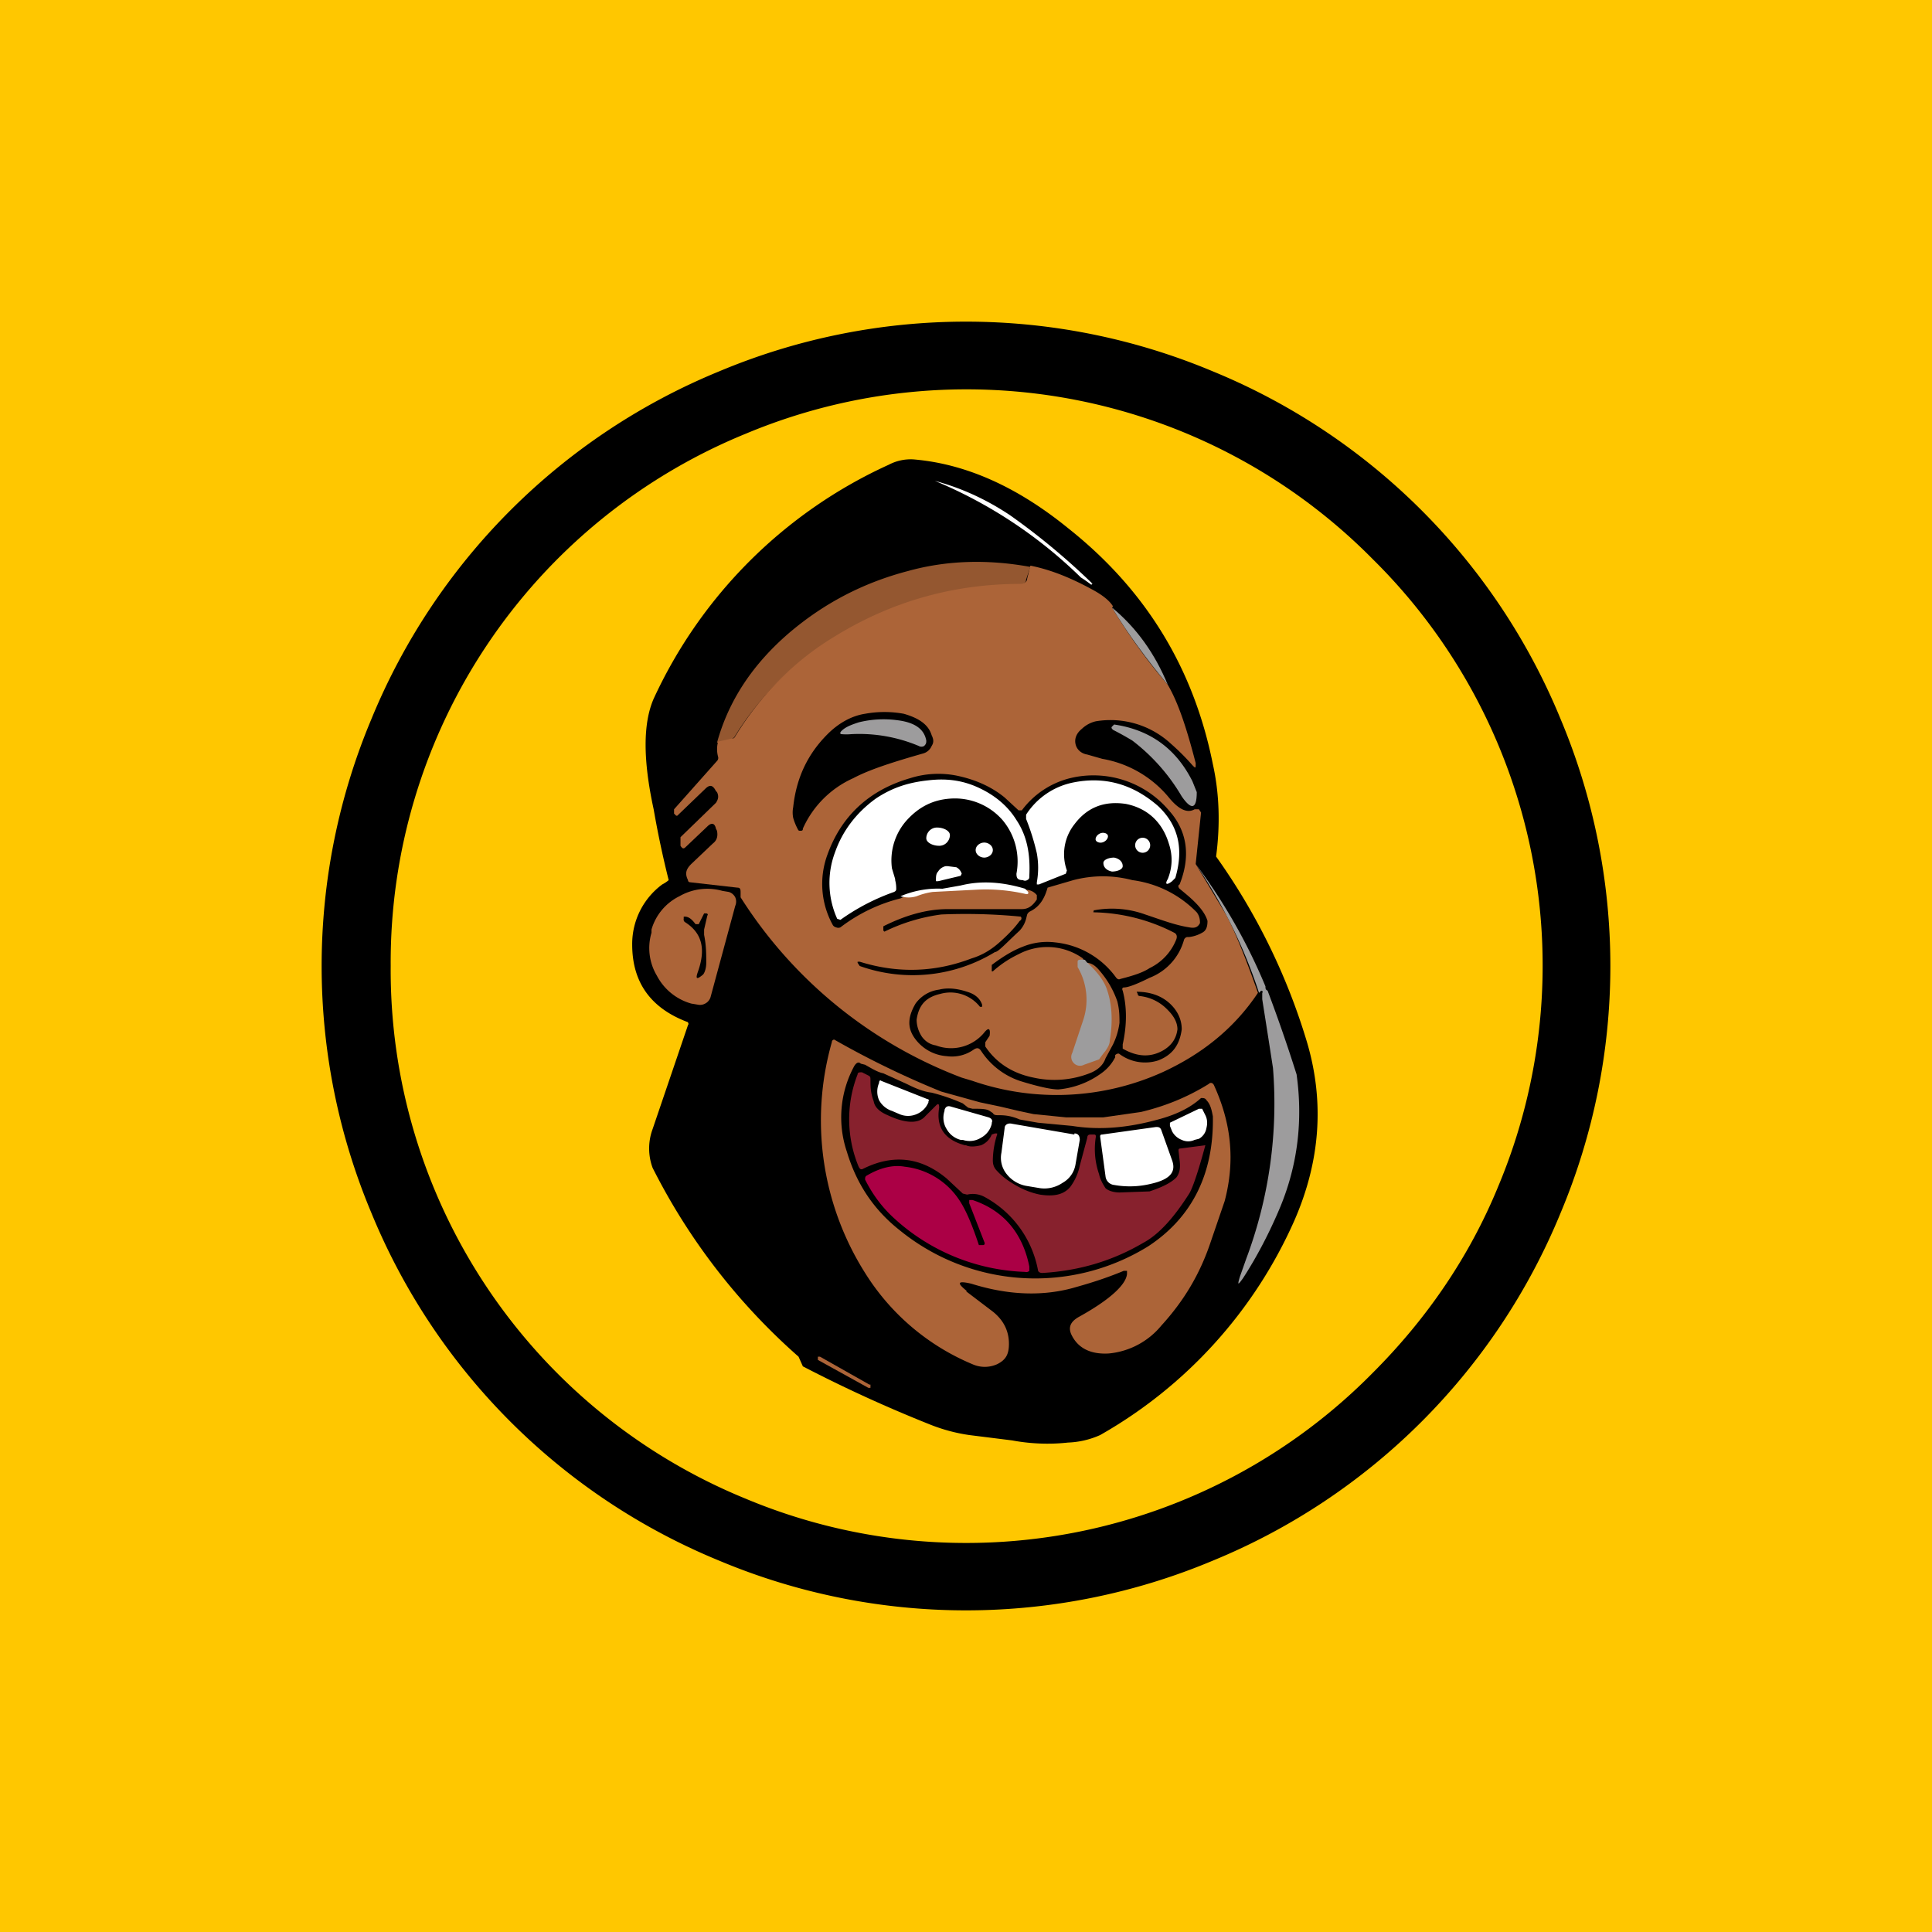 <!-- by TradingView --><svg width="18" height="18" viewBox="0 0 18 18" xmlns="http://www.w3.org/2000/svg"><path fill="#FFC700" d="M0 0h18v18H0z"/><path fill-rule="evenodd" d="M14.54 11.3a5.94 5.94 0 0 0 0-4.6 5.94 5.94 0 0 0-3.24-3.24 5.94 5.94 0 0 0-4.6 0A5.94 5.94 0 0 0 3.46 6.7a5.94 5.94 0 0 0 0 4.6 5.94 5.94 0 0 0 3.24 3.24 5.94 5.94 0 0 0 4.6 0 5.94 5.94 0 0 0 3.24-3.24Zm-.58-.25a5.32 5.32 0 0 0-1.17-5.84 5.32 5.32 0 0 0-5.84-1.17A5.32 5.32 0 0 0 3.64 9a5.32 5.32 0 0 0 3.3 4.96 5.32 5.32 0 0 0 5.85-1.17c.5-.5.9-1.08 1.17-1.74Z"/><path d="M6.41 9.55c.01-.01 0-.03-.01-.03-.34-.13-.51-.37-.51-.72a.69.69 0 0 1 .28-.56.3.3 0 0 0 .06-.04 9.06 9.06 0 0 1-.14-.66c-.1-.46-.1-.8 0-1.03a4.43 4.43 0 0 1 2.19-2.18.44.44 0 0 1 .23-.05c.48.04.96.25 1.44.64.72.57 1.17 1.3 1.35 2.2.06.27.07.56.03.86a5.88 5.88 0 0 1 .85 1.74c.16.55.12 1.1-.12 1.65a4.3 4.3 0 0 1-1.81 2 .8.8 0 0 1-.3.07c-.18.02-.36.01-.52-.02l-.4-.05a1.6 1.6 0 0 1-.37-.1 13 13 0 0 1-1.18-.54l-.04-.09a5.84 5.84 0 0 1-1.36-1.76.52.52 0 0 1 0-.36l.33-.97Z"/><path d="M10.17 5.45a1.23 1.23 0 0 0-.1-.07 4.31 4.31 0 0 0-1.36-.9c.26.07.49.18.7.32a6.42 6.42 0 0 1 .77.64h-.01Z" fill="#fff"/><path d="m9.6 5.28-.04.12c0 .03-.03.05-.06.05-.64 0-1.22.17-1.74.5a2.8 2.8 0 0 0-.92.92l-.03.02-.13.03c.11-.4.34-.74.68-1.03.32-.27.68-.46 1.1-.57.36-.1.74-.11 1.13-.04Z" fill="#945730"/><path d="M10.36 5.66c.15.25.33.5.52.72.1.17.18.42.26.73 0 .05 0 .05-.03.02a2.16 2.16 0 0 0-.2-.2.83.83 0 0 0-.7-.21.28.28 0 0 0-.13.07c-.05.04-.07.09-.06.14.01.05.05.09.11.1l.14.04a1.03 1.03 0 0 1 .62.36c.09.11.17.15.24.11h.04l.02.03-.05.48.27.45c.06.1.17.35.31.75-.22.33-.52.57-.89.74a2.4 2.4 0 0 1-1.77.08l-.1-.03A4.2 4.2 0 0 1 6.9 8.36v-.04c0-.03 0-.05-.03-.05l-.44-.05s-.02 0-.02-.02c-.03-.06-.02-.1.03-.15l.2-.19c.04-.03.05-.07.04-.12l-.01-.02c-.01-.05-.04-.06-.08-.02l-.2.19c-.02.02-.03.02-.05-.01V7.8l.33-.32c.02-.03.03-.06.01-.1l-.01-.01c-.03-.06-.06-.06-.1-.02l-.26.25H6.3l-.02-.02v-.04l.4-.45a.04.04 0 0 0 .01-.04.27.27 0 0 1 0-.14l.13-.03c.01 0 .02 0 .03-.02.24-.39.55-.7.91-.92.53-.33 1.11-.5 1.75-.5.03 0 .06-.02.06-.05l.03-.12c.2.04.39.12.59.23.09.05.15.1.18.15Z" fill="#AC6438"/><path d="M10.36 5.66c.23.19.4.43.52.72-.19-.23-.37-.47-.52-.72Z" fill="#9D9C9D"/><path d="M8.6 7.02c-.28.08-.5.15-.65.23a.93.93 0 0 0-.47.47c0 .01 0 .02-.02.02s-.02 0-.03-.02a.54.54 0 0 1-.04-.1.26.26 0 0 1 0-.1c.03-.28.14-.5.32-.68.1-.1.22-.17.35-.19a1 1 0 0 1 .36 0c.14.04.23.1.26.2.02.04.02.07 0 .1a.12.12 0 0 1-.08.07Z"/><path d="M7.93 6.84a.5.5 0 0 1-.09 0c-.01 0-.02-.01 0-.03.04-.04.1-.06.16-.08a.96.96 0 0 1 .36-.02c.16.02.25.08.27.19 0 .02 0 .03-.02.05a.05.05 0 0 1-.05 0 1.43 1.43 0 0 0-.63-.11ZM10.55 6.9a2.67 2.67 0 0 0-.18-.1c-.01-.01-.02-.02-.01-.03l.02-.02c.34.05.58.23.73.53l.04.1c0 .16-.05.17-.14.04a1.8 1.8 0 0 0-.46-.52Z" fill="#9D9C9D"/><path d="M10.12 8.96a.05.05 0 0 0-.03-.02v-.01a.57.57 0 0 0-.6-.04 1 1 0 0 0-.24.16h-.01V8.99c.12-.09.21-.14.29-.17a.6.6 0 0 1 .3-.04.8.8 0 0 1 .57.33c.01.01.02.02.04.01.12-.03.21-.06.27-.1a.5.5 0 0 0 .25-.27c.01-.03 0-.05-.02-.06a1.7 1.7 0 0 0-.74-.19c-.01 0-.02 0-.01-.01v-.01h.01a.91.91 0 0 1 .47.04c.15.05.28.1.41.12.05.01.08 0 .1-.04 0-.02 0-.06-.03-.1a1.02 1.02 0 0 0-.6-.3 1.08 1.08 0 0 0-.55 0l-.24.07c-.03.11-.08.18-.16.22a.06.06 0 0 0-.03.03l-.01.04a.26.26 0 0 1-.06.11c-.13.12-.2.2-.23.2A1.47 1.47 0 0 1 8.01 9l-.02-.03v-.01h.02c.35.11.7.1 1.04-.03.1-.03.18-.08.25-.14.08-.07.15-.14.2-.21.02-.01.02-.03.01-.04a5.34 5.34 0 0 0-.74-.02 1.7 1.7 0 0 0-.53.16l-.01-.01v-.04c.2-.1.4-.16.6-.16h.69c.06 0 .1-.03.14-.09v-.04a.13.13 0 0 0-.1-.05 1.1 1.1 0 0 0-.6-.03 1.37 1.37 0 0 1-.23.03.89.89 0 0 0-.34.08c-.2.05-.39.14-.56.27a.05.05 0 0 1-.04 0 .05.05 0 0 1-.03-.02.79.79 0 0 1-.05-.66c.13-.36.39-.6.77-.71a.87.87 0 0 1 .45-.02c.18.04.32.11.43.2l.13.12h.03a.8.8 0 0 1 .45-.3.92.92 0 0 1 .92.3c.18.2.2.44.1.69-.02.01-.01.03 0 .04l.06.05c.12.1.18.18.2.25 0 .05-.01.09-.05.11a.32.32 0 0 1-.12.04h-.02a.04.04 0 0 0-.03.03.53.53 0 0 1-.32.35c-.12.06-.2.09-.24.09-.01 0-.02.01-.01.03.04.15.04.32 0 .5v.04c.14.08.26.08.37.02.09-.05.13-.12.14-.2 0-.06-.03-.12-.09-.18a.42.42 0 0 0-.26-.13s-.02 0-.02-.02l-.01-.02c.13 0 .24.04.32.12.07.07.1.15.1.23-.02.15-.09.24-.22.29a.4.4 0 0 1-.36-.06c-.01-.01-.03 0-.04.01v.02a.41.41 0 0 1-.13.15.8.8 0 0 1-.4.15c-.07 0-.2-.03-.36-.08a.7.7 0 0 1-.36-.28c-.02-.03-.04-.03-.07-.01a.35.35 0 0 1-.25.06.4.4 0 0 1-.3-.17c-.07-.1-.06-.2.01-.32a.32.32 0 0 1 .22-.13c.08-.02.17-.01.26.02.07.02.12.06.14.12v.02h-.02a.35.35 0 0 0-.37-.12c-.13.03-.2.1-.22.24 0 .04.01.1.05.16.03.04.07.07.13.08a.4.4 0 0 0 .45-.12c.04-.05.06-.04.05.03l-.04.06v.04c.1.15.25.25.45.29a.9.9 0 0 0 .52-.04c.08-.03.13-.08.15-.14l.07-.13a.65.65 0 0 0 .06-.2c0-.06 0-.12-.02-.2a.87.87 0 0 0-.16-.28c-.04-.05-.08-.08-.13-.08Z"/><path d="M8.34 8.2a.3.3 0 0 1 .01.08c0 .01 0 .02-.02.03a2 2 0 0 0-.5.26l-.03-.01a.81.81 0 0 1-.02-.62c.07-.2.2-.37.38-.5.15-.1.3-.15.49-.17.17-.02.32 0 .47.07.15.07.27.17.35.3.1.15.13.32.12.52 0 .02 0 .03-.02.04a.04.04 0 0 1-.04 0c-.05 0-.06-.02-.06-.06a.6.6 0 0 0-.13-.5.59.59 0 0 0-.48-.2c-.17.01-.3.08-.41.2a.56.56 0 0 0-.14.45l.03.1ZM9.56 7.59a.68.68 0 0 1 .44-.3c.3-.06.56.02.79.22.19.18.24.4.16.67l-.03.03c-.05.04-.07.03-.04-.02.04-.1.05-.21.01-.33-.06-.2-.2-.33-.4-.37-.2-.03-.36.03-.48.19a.45.45 0 0 0-.07.43l-.01.03-.25.1h-.02v-.02a.76.76 0 0 0 0-.27 2.15 2.15 0 0 0-.1-.32V7.6Z" fill="#fff"/><path d="M8.75 7.88c.06 0 .1-.05.1-.1 0-.04-.06-.07-.12-.07s-.1.05-.1.1c0 .04.06.07.12.07ZM10.29 7.84c.02-.01.04-.04.03-.06-.01-.02-.05-.03-.08-.01-.02.01-.04.04-.03.06.01.02.05.03.08.01ZM10.62 7.94a.07.07 0 1 0 0-.13.07.07 0 0 0 0 .13ZM9.17 7.99c.04 0 .08-.03.08-.07 0-.04-.04-.07-.08-.07s-.08.03-.08.07c0 .04.04.07.08.07ZM10.36 8.12c.05 0 .1-.02.1-.05 0-.04-.03-.07-.08-.08-.05 0-.1.02-.1.05 0 .04.03.07.08.08Z" fill="#fff"/><path d="M11.14 8.05a5.28 5.28 0 0 1 .65 1.14c0 .02 0 .03.02.04a15.12 15.12 0 0 1 .27.78c.06.43.01.84-.15 1.23-.1.24-.22.47-.35.67-.05.07-.05.06-.03-.01l.06-.17a4.12 4.12 0 0 0 .25-1.78 138.66 138.66 0 0 0-.1-.64v-.06c.01-.01 0-.02-.01-.02l-.02.02a4.76 4.76 0 0 0-.59-1.2Z" fill="#9D9C9D"/><path d="M8.74 8.21h-.02V8.2c0-.03 0-.06.02-.08a.11.11 0 0 1 .07-.05h.02l.08.01a.1.1 0 0 1 .05.06l-.01.02-.21.05ZM9.55 8.28l.03.03c0 .02 0 .02-.02.02a1.66 1.66 0 0 0-.48-.04l-.39.02a.64.64 0 0 0-.15.04.25.25 0 0 1-.15 0 .89.89 0 0 1 .39-.07l.17-.03c.2-.05.4-.03.6.03Z" fill="#fff"/><path d="M6.62 9.29a.1.1 0 0 1-.05.06.1.1 0 0 1-.07.01l-.06-.01a.52.52 0 0 1-.32-.26.5.5 0 0 1-.05-.4v-.03a.5.5 0 0 1 .26-.31.52.52 0 0 1 .4-.05l.06.01a.1.1 0 0 1 .06.05.1.1 0 0 1 0 .08l-.23.85Z" fill="#AC6438"/><path d="m6.51 8.61.04-.08.01-.02h.02c.01 0 .02.01.01.02l-.03.13v.05c.02.1.02.18.02.26 0 .06-.02.1-.03.11-.06.05-.07.04-.05-.02.08-.22.04-.37-.12-.47a.03.03 0 0 1-.01-.03v-.02h.01c.04 0 .07.03.1.07h.03Z"/><path d="M10.09 8.94c.01 0 .02 0 .03.02.1.09.16.17.19.25.05.14.06.3.03.48 0 .04-.02.07-.04.1a1.42 1.42 0 0 0-.06.08l-.14.05a.08.08 0 0 1-.1-.02.08.08 0 0 1-.01-.09l.1-.3a.6.6 0 0 0-.05-.5v-.05c0-.02.02-.02.05-.02Z" fill="#9D9C9D"/><path d="m9 12.03.25.19c.1.08.15.18.15.3 0 .1-.03.15-.11.19a.28.28 0 0 1-.23 0 2.16 2.16 0 0 1-1-.85 2.66 2.66 0 0 1-.31-2.15c0-.02.02-.03.03-.02a8.3 8.3 0 0 0 .99.48l.36.1.19.04.17.04.14.03.3.03h.35l.35-.05c.21-.05.42-.13.63-.26.02-.02.04-.01.05.01.16.35.2.7.1 1.08l-.13.38c-.1.3-.25.55-.46.78a.72.72 0 0 1-.49.26c-.17.01-.29-.05-.35-.18-.03-.07 0-.12.07-.16.29-.16.44-.3.45-.4v-.03h-.03c-.12.05-.26.1-.44.15-.3.09-.63.08-.98-.03-.13-.03-.14-.01-.04.07Z" fill="#AC6438"/><path d="m9.22 10.35.03.02c.01.02.03.02.05.02.04 0 .11 0 .2.04l.17.03.32.03c.25.04.51.02.8-.06.15-.04.29-.1.4-.2.02 0 .04 0 .05.02.04.04.05.1.06.15.01.53-.19.94-.6 1.21a2 2 0 0 1-2.32-.15c-.24-.19-.4-.43-.49-.73a1 1 0 0 1 .07-.8c.02-.03.04-.04.06-.02l.04.01c.07.04.12.07.17.08l.22.1c.08.04.15.07.23.08a1.8 1.8 0 0 1 .29.1l.05.04.04.01c.08 0 .13 0 .16.02Z"/><path d="M9 10.67c.04.02.1.01.14 0a.18.18 0 0 0 .1-.1l.03-.01h.02v.01a.82.82 0 0 0-.04.24c0 .04.01.07.04.1a.6.6 0 0 0 .12.1c.09.06.18.1.28.12.13.02.22 0 .28-.07a.5.5 0 0 0 .09-.2l.07-.26c0-.02.01-.03.03-.03h.03c.01 0 .02 0 .02.02a.71.71 0 0 0 .03.35c.01.05.04.1.06.13.02.02.07.04.13.04l.28-.01c.12-.04.2-.08.25-.13.03-.04.04-.09.03-.16l-.01-.09c0-.01 0-.02.02-.02l.23-.03c-.07.26-.12.4-.15.45-.14.22-.28.38-.43.46-.29.17-.6.26-.94.28-.02 0-.04-.01-.04-.03a.98.98 0 0 0-.5-.68.23.23 0 0 0-.16-.02l-.04-.01-.15-.14c-.24-.2-.5-.23-.78-.09-.02.01-.03 0-.04-.02a1.15 1.15 0 0 1-.01-.86c0-.02.02-.02.04-.02l.06.03c.02.01.02.02.02.04 0 .06 0 .12.03.2.01.06.06.1.13.13.17.08.29.08.35.01l.1-.1c.02-.02.03-.02.03.02-.03.18.05.3.24.35Z" fill="#87212D"/><path d="M8.64 10.24c.01 0 .02.01.01.02v.01a.2.2 0 0 1-.11.11.2.2 0 0 1-.16 0l-.07-.03a.21.21 0 0 1-.12-.1.2.2 0 0 1 0-.16c0-.02.01-.03.02-.02l.43.17ZM9.21 10.41c.03.01.04.03.03.05v.01a.2.2 0 0 1-.1.13.2.2 0 0 1-.17.02h-.02a.21.21 0 0 1-.13-.1.2.2 0 0 1-.02-.17v-.01c.01-.03.03-.04.06-.03l.35.1ZM11.17 10.33h.03l.03.06c.02.04.02.08.01.12a.14.14 0 0 1-.07.1l-.04.01a.14.14 0 0 1-.12 0 .17.17 0 0 1-.09-.08l-.02-.05v-.03l.27-.13ZM10.01 10.56c.04 0 .05.03.05.06l-.04.23a.24.24 0 0 1-.12.17.3.3 0 0 1-.21.05l-.12-.02a.3.3 0 0 1-.19-.11.24.24 0 0 1-.05-.2l.03-.23c0-.03.03-.05.07-.04l.58.1ZM10.77 10.5c.02 0 .04 0 .05.03l.1.28c.04.11-.02.18-.2.22a.83.83 0 0 1-.34.01.09.09 0 0 1-.08-.08l-.05-.37c0-.01 0-.02.02-.02l.5-.07Z" fill="#fff"/><path d="M9.14 11.6h.02c.01 0 .02-.01.01-.03l-.14-.36v-.03h.03c.3.1.47.32.53.62v.04a.04.04 0 0 1-.04.01 1.9 1.9 0 0 1-1.22-.5c-.11-.1-.2-.22-.27-.36 0-.02 0-.03.02-.04.12-.07.24-.1.35-.08a.7.7 0 0 1 .5.3c.07.1.13.25.19.43h.02Z" fill="#AB0045"/><path d="m8.1 12.9-.46-.26h-.02v.03l.47.26h.02v-.03Z" fill="#AC6438"/></svg>